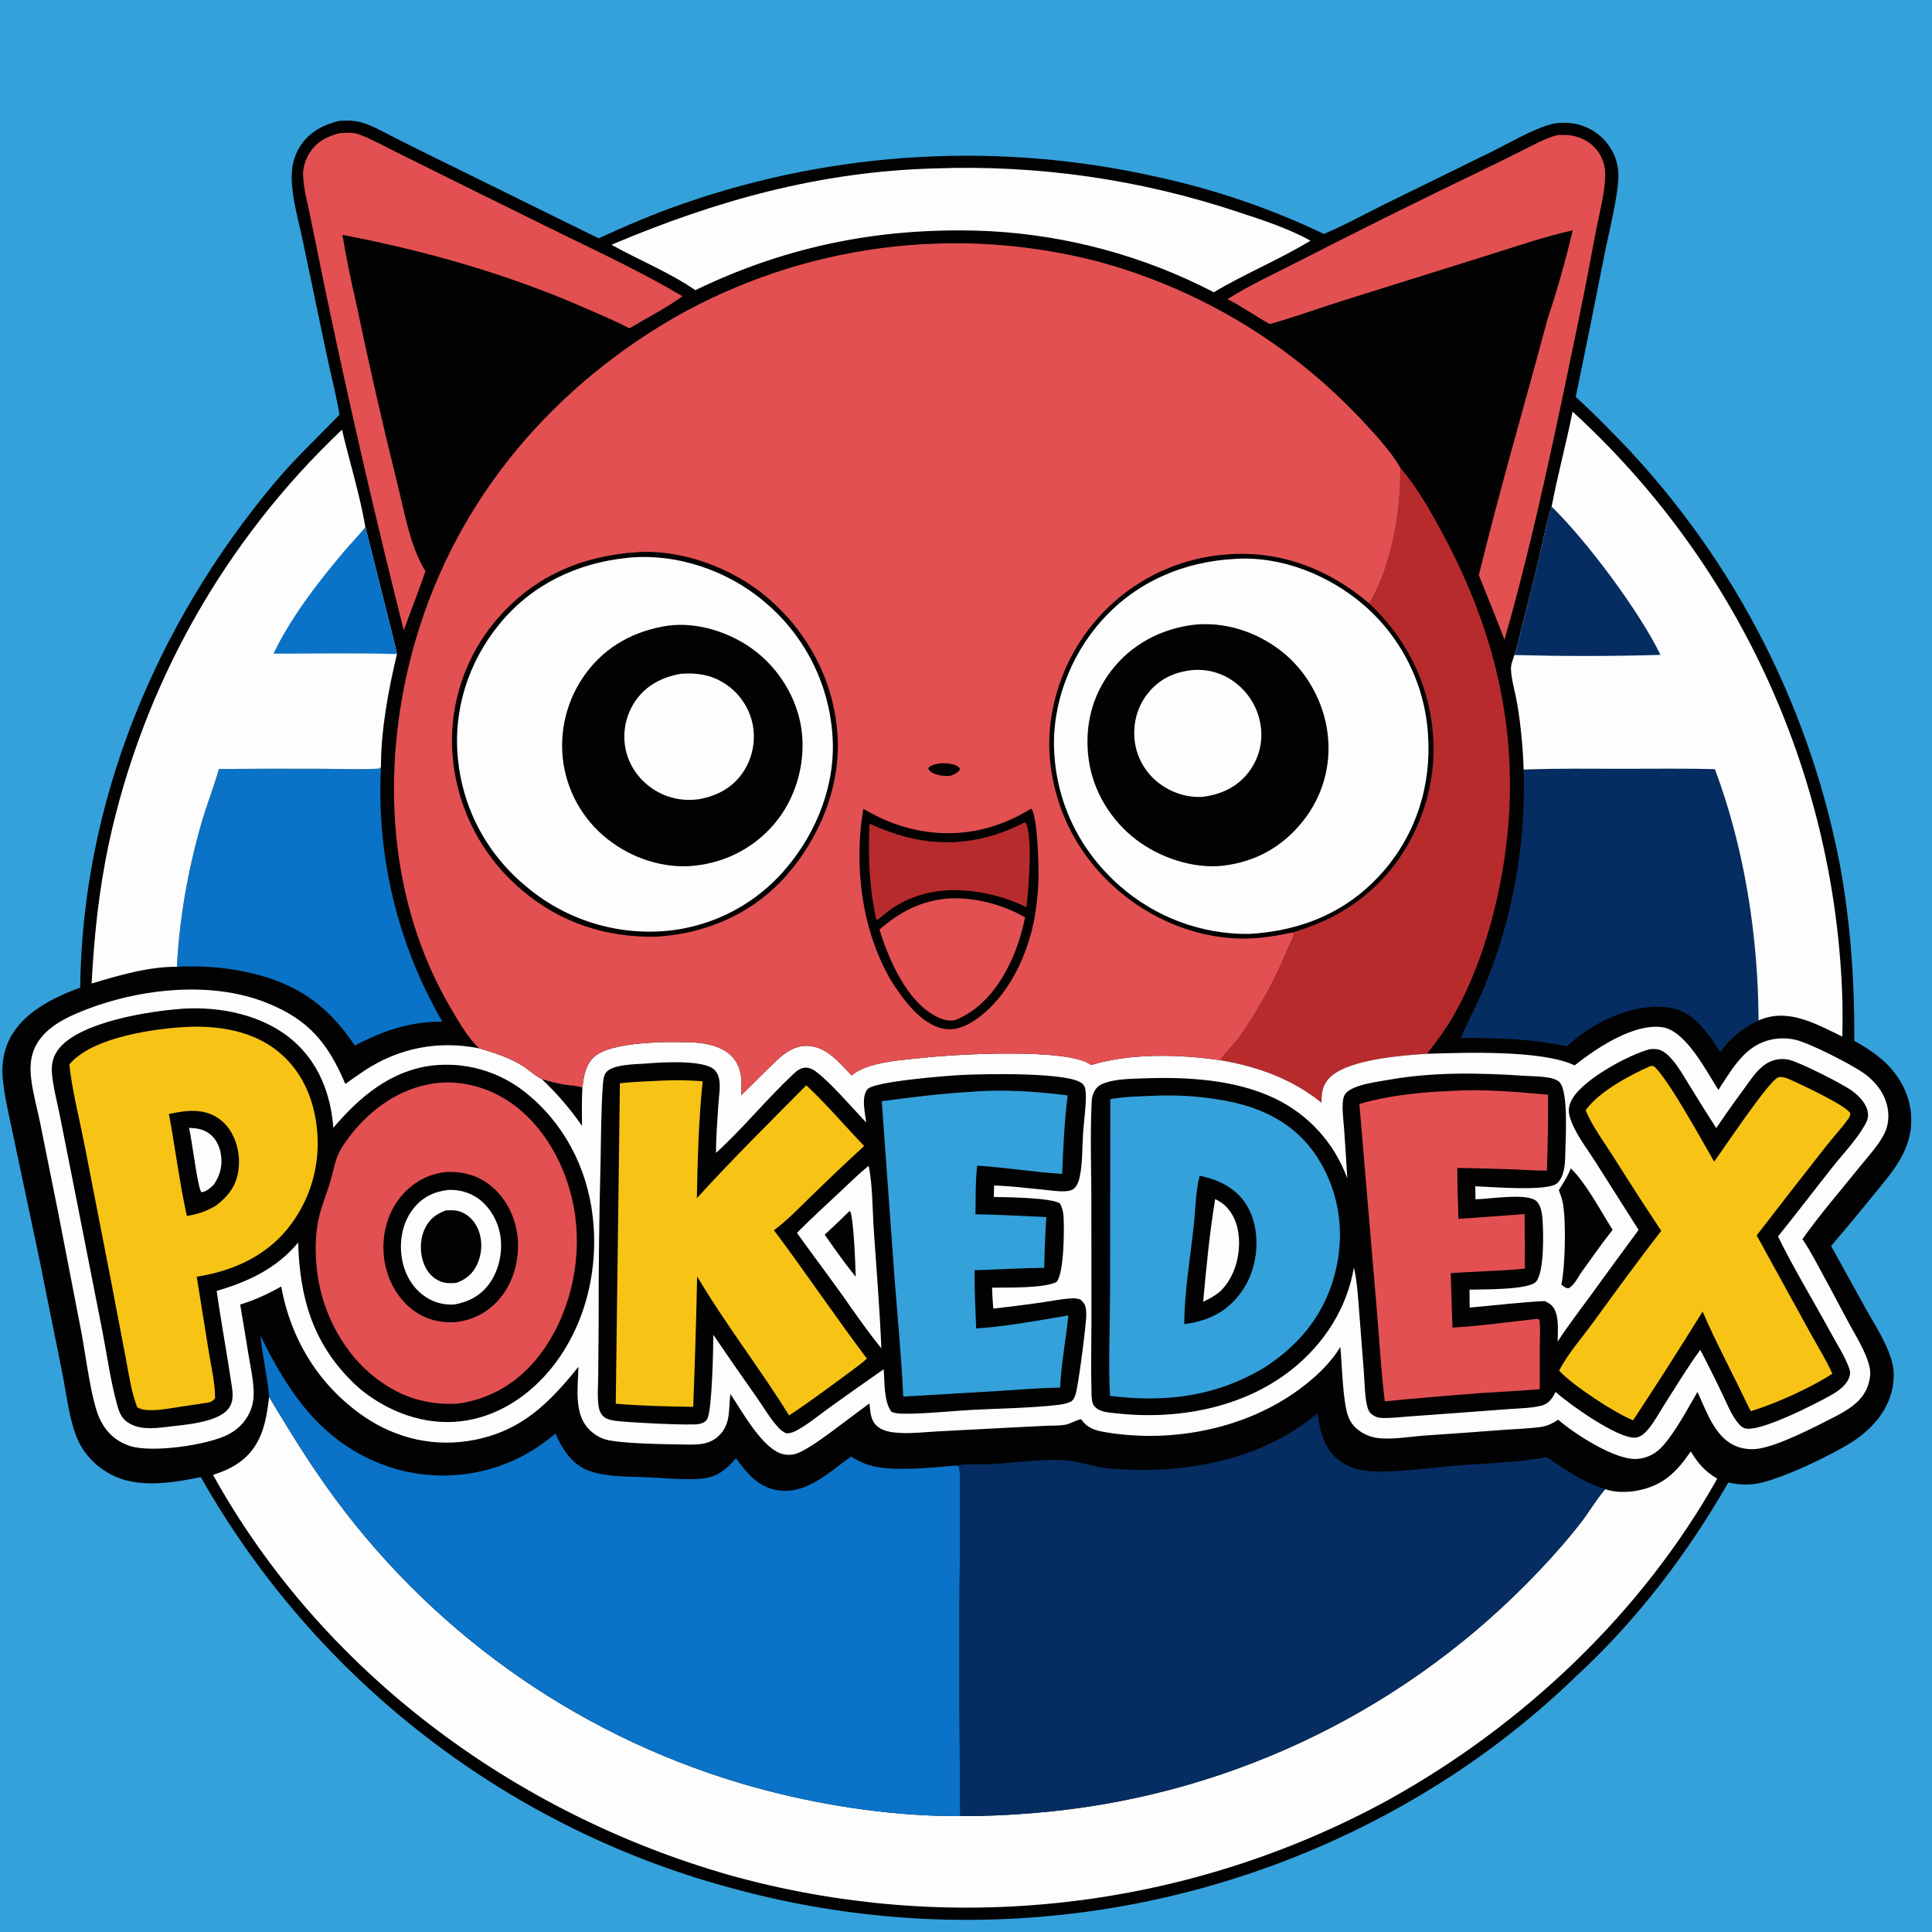 <?xml version="1.0" encoding="utf-8" ?>
<svg xmlns="http://www.w3.org/2000/svg" xmlns:xlink="http://www.w3.org/1999/xlink" width="1024" height="1024">
	<path fill="#34A1DB" d="M0 0L1024 0L1024 1024L0 1024L0 0Z"/>
	<path fill="#020202" d="M179.521 64.122C184.056 63.676 188.596 63.84 192.952 65.302C198.469 67.153 203.762 70.201 208.949 72.831Q219.52 78.225 230.183 83.432L317.281 126.31C332.018 119.585 346.993 113.138 362.319 107.87Q366.088 106.56 369.88 105.316Q373.671 104.072 377.484 102.895Q381.297 101.717 385.129 100.606Q388.962 99.496 392.813 98.452Q396.665 97.408 400.534 96.431Q404.403 95.455 408.288 94.546Q412.174 93.637 416.074 92.797Q419.975 91.956 423.89 91.183Q427.805 90.41 431.732 89.706Q435.66 89.002 439.599 88.366Q443.539 87.731 447.489 87.164Q451.439 86.597 455.398 86.099Q459.357 85.601 463.324 85.173Q467.291 84.744 471.266 84.385Q475.24 84.025 479.22 83.735Q483.199 83.445 487.184 83.225Q491.168 83.004 495.155 82.853Q499.143 82.702 503.132 82.621Q507.122 82.54 511.112 82.528Q515.102 82.516 519.092 82.574Q523.082 82.632 527.071 82.76Q531.059 82.887 535.044 83.084Q539.03 83.281 543.011 83.548Q546.993 83.814 550.969 84.15Q554.945 84.486 558.915 84.892Q562.884 85.297 566.846 85.772Q570.808 86.246 574.762 86.79Q578.715 87.333 582.658 87.946Q586.601 88.558 590.533 89.239Q594.464 89.92 598.384 90.67Q602.303 91.42 606.209 92.238Q610.114 93.056 614.005 93.942Q625.351 96.416 636.536 99.54Q647.72 102.665 658.706 106.428Q669.692 110.192 680.443 114.583Q691.193 118.975 701.673 123.978C712.874 119.316 723.764 113.248 734.65 107.857L790.202 80.626C799.647 75.982 812.199 68.513 822.035 65.882C826.249 64.755 831.252 64.859 835.498 65.763Q836.178 65.908 836.85 66.087Q837.522 66.266 838.185 66.477Q838.847 66.689 839.499 66.933Q840.15 67.177 840.788 67.452Q841.427 67.728 842.051 68.035Q842.675 68.342 843.283 68.679Q843.892 69.016 844.482 69.383Q845.073 69.75 845.645 70.145Q846.217 70.541 846.769 70.964Q847.321 71.387 847.851 71.837Q848.382 72.287 848.889 72.762Q849.397 73.238 849.88 73.738Q850.364 74.238 850.822 74.761Q851.28 75.284 851.712 75.829Q852.144 76.374 852.548 76.94Q852.953 77.506 853.329 78.091Q853.876 78.918 854.36 79.783Q854.844 80.648 855.263 81.546Q855.682 82.445 856.033 83.372Q856.384 84.299 856.666 85.249Q856.948 86.2 857.158 87.168Q857.369 88.137 857.507 89.119Q857.646 90.1 857.711 91.09Q857.777 92.079 857.769 93.07C857.763 103.441 852.844 122.65 850.657 133.651Q843.119 172.054 835.183 210.376Q844.027 218.501 852.427 227.085Q855.366 230.017 858.249 233.004Q861.132 235.99 863.959 239.03Q866.787 242.07 869.557 245.162Q872.327 248.254 875.038 251.397Q877.75 254.54 880.403 257.733Q883.056 260.926 885.648 264.168Q888.241 267.41 890.773 270.7Q893.305 273.99 895.775 277.327Q898.245 280.663 900.652 284.045Q903.06 287.427 905.403 290.853Q907.747 294.28 910.027 297.749Q912.306 301.219 914.521 304.73Q916.735 308.241 918.884 311.793Q921.032 315.345 923.114 318.937Q925.196 322.528 927.211 326.158Q929.225 329.788 931.172 333.454Q933.118 337.121 934.996 340.823Q936.874 344.526 938.682 348.262Q940.49 351.999 942.229 355.769Q943.967 359.538 945.635 363.34Q947.303 367.142 948.899 370.974Q950.496 374.805 952.021 378.667Q953.546 382.528 954.998 386.417Q956.451 390.305 957.83 394.221Q959.21 398.136 960.517 402.076Q961.823 406.017 963.056 409.981Q964.289 413.945 965.447 417.931Q966.606 421.917 967.69 425.924Q968.774 429.932 969.783 433.958Q970.792 437.985 971.726 442.03Q972.66 446.075 973.518 450.137Q974.377 454.198 975.159 458.275C980.888 489.277 982.955 520.222 982.838 551.7C987.736 554.365 992.61 557.498 996.892 561.074C1005.61 568.356 1011.86 578.667 1012.84 590.107C1014.48 609.155 1003.02 621.016 991.896 634.73Q981.372 647.708 970.519 660.412L988.328 692.623C993.447 701.888 1000.37 712.071 1002.94 722.388C1004.02 726.724 1003.89 731.756 1002.96 736.115C1000.38 748.243 991.882 757.674 981.713 764.228C970.637 771.366 943.265 784.441 930.749 786.412C925.672 787.211 921.039 786.832 916.045 785.756C894.33 823.548 868.141 858.07 836.113 887.763Q826.34 897.254 816.008 906.131Q805.675 915.009 794.82 923.24Q783.965 931.471 772.628 939.024Q761.292 946.578 749.516 953.427Q744.501 956.355 739.415 959.159Q734.33 961.962 729.176 964.639Q724.023 967.317 718.805 969.865Q713.587 972.414 708.308 974.834Q703.029 977.253 697.691 979.541Q692.354 981.829 686.961 983.985Q681.569 986.14 676.125 988.162Q670.681 990.184 665.189 992.07Q659.697 993.957 654.159 995.707Q648.622 997.458 643.044 999.071Q637.465 1000.68 631.848 1002.16Q626.231 1003.63 620.58 1004.97Q614.928 1006.3 609.245 1007.5Q603.562 1008.7 597.852 1009.75Q592.141 1010.8 586.406 1011.72Q580.671 1012.63 574.915 1013.4Q569.16 1014.17 563.387 1014.8Q557.614 1015.43 551.827 1015.92Q546.04 1016.4 540.243 1016.75Q534.446 1017.09 528.642 1017.29Q522.838 1017.49 517.031 1017.55Q511.224 1017.6 505.418 1017.52Q499.611 1017.43 493.808 1017.2Q488.006 1016.97 482.211 1016.59Q476.415 1016.22 470.631 1015.7Q464.847 1015.19 459.077 1014.53Q453.308 1013.87 447.556 1013.07Q441.805 1012.26 436.075 1011.32Q430.345 1010.38 424.64 1009.29Q418.935 1008.21 413.258 1006.98Q407.582 1005.76 401.937 1004.39Q396.293 1003.02 390.684 1001.52Q385.116 1000.06 379.587 998.466Q374.057 996.87 368.569 995.136Q363.081 993.402 357.638 991.532Q352.195 989.662 346.8 987.656Q341.405 985.651 336.062 983.511Q330.72 981.371 325.432 979.099Q320.144 976.826 314.915 974.423Q309.685 972.019 304.517 969.485Q299.35 966.952 294.247 964.29Q289.144 961.628 284.109 958.839Q279.074 956.051 274.111 953.138Q269.147 950.224 264.258 947.188Q259.368 944.152 254.556 940.994Q249.744 937.837 245.013 934.56Q240.281 931.283 235.633 927.89Q230.984 924.496 226.422 920.987Q221.86 917.478 217.387 913.856Q212.914 910.235 208.533 906.503Q204.151 902.771 199.865 898.93Q195.578 895.09 191.388 891.143Q187.199 887.197 183.109 883.147Q179.02 879.098 175.033 874.947Q171.045 870.797 167.163 866.548Q163.281 862.299 159.506 857.955Q155.73 853.61 152.065 849.173Q148.4 844.736 144.846 840.208Q141.293 835.681 137.854 831.066Q134.414 826.451 131.091 821.752Q127.768 817.053 124.564 812.272Q121.359 807.491 118.275 802.632Q115.191 797.773 112.229 792.838Q109.267 787.903 106.429 782.896C92.526 785.785 75.317 788.581 61.873 782.929C52.281 778.896 44.334 771.204 40.523 761.468C36.462 751.095 35.141 738.388 32.967 727.472L20.557 665.872L6.984 601.736C4.961 591.754 2.32 581.397 1.43 571.257C0.843 564.567 1.837 557.575 4.712 551.474C11.573 536.912 28.115 528.677 42.497 523.481C43.637 424.97 82.618 331.071 145.437 256.026C156.171 243.203 168.321 231.834 179.915 219.831C178.233 209.37 175.458 198.915 173.241 188.544L160.586 128.103C158.39 117.39 154.765 105.458 154.603 94.549C154.512 88.432 155.661 83.139 158.86 77.889C163.512 70.253 171.1 66.204 179.521 64.122Z"/>
	<path fill="#E35051" d="M180.029 70.567C183.524 70.347 186.98 70.003 190.336 71.255C197.205 73.816 203.69 77.47 210.246 80.725L247.221 99.085L298.265 124.26C318.96 134.304 342.015 145.257 361.736 157.02C353.061 163.3 342.85 168.54 333.622 174.008C326.019 170.064 318.036 166.714 310.189 163.282C268.808 145.182 225.772 132.976 181.477 124.473Q184.482 142.145 188.536 159.607Q198.705 208.313 210.66 256.611C214.388 271.294 217.379 289.946 225.5 302.666C221.987 313.209 217.76 323.636 213.998 334.111Q191.328 244.209 172.368 153.453L164.481 114.884C163.067 107.874 160.919 100.225 160.642 93.08C160.489 89.132 161.765 85.033 163.736 81.637C167.384 75.348 173.199 72.254 180.029 70.567Z"/>
	<path fill="#E35051" d="M825.246 71.611C828.501 71.471 831.495 71.37 834.691 72.188C840.294 73.623 845.14 76.876 848.04 81.955C850.286 85.889 850.986 89.692 850.768 94.168C850.312 103.529 847.707 112.999 845.937 122.191C842.92 137.863 840.058 153.531 836.808 169.158C824.996 225.943 813.338 283.271 797.415 339.075C793.036 327.584 788.383 316.245 783.805 304.836C794.928 259.297 808.167 214.257 820.259 168.965C825.388 153.772 829.893 137.684 833.579 122.073C818.57 125.401 803.706 130.601 789.017 135.144L711.255 159.508C698.496 163.549 685.92 168.128 673.035 171.761C665.428 167.577 658.365 162.464 650.603 158.556C662.415 151.007 675.798 144.991 688.247 138.539Q734.22 115.011 780.739 92.583Q793.171 86.594 805.516 80.426C811.85 77.285 818.424 73.514 825.246 71.611Z"/>
	<path fill="#FDFDFD" d="M495.193 89.277Q505.445 88.894 515.703 88.974Q525.962 89.054 536.206 89.596Q546.45 90.138 556.66 91.141Q566.87 92.144 577.024 93.606Q587.178 95.069 597.255 96.987Q607.333 98.905 617.314 101.276Q627.296 103.646 637.16 106.464Q647.024 109.282 656.751 112.542C669.306 116.646 683.046 121.141 694.592 127.572C678.107 137.597 659.936 144.98 643.346 154.902Q639.907 153.116 636.422 151.423Q632.936 149.729 629.407 148.129Q625.878 146.529 622.308 145.023Q618.738 143.517 615.129 142.106Q611.519 140.696 607.874 139.382Q604.229 138.068 600.55 136.851Q596.871 135.634 593.161 134.515Q589.451 133.397 585.713 132.377Q581.974 131.357 578.21 130.438Q574.446 129.518 570.659 128.698Q566.871 127.878 563.064 127.16Q559.256 126.441 555.431 125.824Q551.605 125.207 547.764 124.691Q543.924 124.176 540.071 123.763Q536.218 123.35 532.356 123.039Q528.493 122.729 524.624 122.521C469.543 119.955 418.269 129.698 368.546 153.804C355.255 144.57 338.377 137.727 324.088 129.724C379.725 106.204 434.466 90.945 495.193 89.277Z"/>
	<path fill="#0A73C7" d="M201.922 406.632Q201.694 411.023 201.624 415.419Q201.554 419.815 201.643 424.21Q201.731 428.606 201.978 432.996Q202.225 437.385 202.631 441.763Q203.036 446.141 203.599 450.501Q204.162 454.862 204.881 459.199Q205.601 463.536 206.477 467.845Q207.352 472.153 208.383 476.428Q209.413 480.702 210.597 484.936Q211.781 489.17 213.116 493.359Q214.452 497.547 215.938 501.685Q217.424 505.823 219.058 509.905Q220.692 513.986 222.472 518.007Q224.252 522.026 226.176 525.98Q228.1 529.933 230.166 533.814Q232.231 537.696 234.435 541.5C217.293 541.451 203.109 546.232 188.095 554.165C172.778 531.367 155.182 519.94 127.997 514.667C116.957 512.525 105.029 511.758 93.77 512.426C95.011 487.124 99.693 460.778 106.707 436.445C109.51 426.723 113.252 417.304 116.041 407.583Q143.557 407.362 171.074 407.483C181.065 407.507 191.267 407.956 201.234 407.363L201.175 406.856L201.839 406.971L201.461 407.051L201.922 406.632Z"/>
	<path fill="#052D61" d="M807.559 407.901C825.22 407.206 842.951 407.463 860.624 407.481C876.704 407.497 892.858 407.226 908.93 407.695C924.614 449.471 931.862 496.276 932.057 540.836C923.288 545.271 917.621 549.709 911.724 557.623C908.724 552.803 905.458 547.997 901.623 543.798C895.815 537.44 889.265 533.951 880.522 533.627C862.542 532.961 843.321 542.579 830.474 554.596C812.337 550.637 792.778 550.018 774.268 550.177C778.139 540.757 783.227 531.83 787.054 522.334Q788.438 518.946 789.733 515.522Q791.027 512.099 792.232 508.642Q793.436 505.186 794.548 501.699Q795.661 498.212 796.682 494.697Q797.702 491.182 798.63 487.641Q799.558 484.1 800.392 480.537Q801.226 476.973 801.966 473.388Q802.707 469.804 803.352 466.201Q803.998 462.598 804.548 458.979Q805.099 455.361 805.554 451.729Q806.009 448.097 806.368 444.455Q806.728 440.812 806.991 437.162Q807.255 433.511 807.422 429.855Q807.589 426.198 807.66 422.539Q807.731 418.879 807.706 415.219Q807.681 411.559 807.559 407.901Z"/>
	<path fill="#B82B2D" d="M742.239 247.953C751.486 258.753 758.854 271.934 765.503 284.441C790.923 332.256 803.767 382.073 799.508 436.464C796.91 469.625 787.399 508.033 771.065 537.155C766.811 544.739 761.727 551.674 756.396 558.52C743.307 559.387 713.377 561.492 704.259 571.718C700.788 575.611 700.431 579.5 700.451 584.467C684.389 571.665 666.845 565.404 646.759 561.916C649.34 557.786 653.594 554.299 656.492 550.235C667.211 535.206 676.342 518.186 683.305 501.106C684.158 499.014 685.556 497.086 685.807 494.821L685.129 494.186C703.716 488.767 719.57 479.951 732.912 465.726C750.625 446.842 760.614 419.981 759.766 394.118C758.819 365.226 746.679 339.582 725.749 319.845C737.589 300.154 742.562 270.583 742.239 247.953Z"/>
	<path fill="#FDFDFD" d="M48.562 521.292C49.839 496.436 52.415 472.097 57.539 447.713Q58.38 443.799 59.294 439.901Q60.208 436.003 61.195 432.123Q62.182 428.243 63.241 424.383Q64.301 420.522 65.433 416.682Q66.566 412.842 67.77 409.024Q68.974 405.206 70.249 401.411Q71.525 397.616 72.872 393.846Q74.219 390.076 75.636 386.332Q77.054 382.588 78.541 378.871Q80.029 375.154 81.586 371.466Q83.144 367.778 84.77 364.12Q86.396 360.461 88.091 356.834Q89.785 353.207 91.548 349.613Q93.311 346.018 95.141 342.457Q96.971 338.896 98.867 335.371Q100.764 331.845 102.726 328.355Q104.689 324.866 106.716 321.414Q108.744 317.962 110.836 314.549Q112.929 311.136 115.085 307.762Q117.241 304.389 119.46 301.057Q121.679 297.725 123.96 294.435Q126.242 291.145 128.585 287.899Q130.927 284.652 133.331 281.45Q135.734 278.249 138.197 275.093Q140.661 271.937 143.183 268.827Q145.705 265.718 148.285 262.657Q150.865 259.596 153.502 256.584Q156.139 253.572 158.833 250.61Q161.526 247.647 164.275 244.737Q167.023 241.826 169.826 238.967Q172.629 236.108 175.485 233.303Q178.341 230.497 181.249 227.746C185.301 244.87 190.709 262.094 193.672 279.423C195.225 285.882 210.527 345.952 210.392 346.668C205.83 365.792 201.868 386.889 201.922 406.632L201.461 407.051L201.839 406.971L201.175 406.856L201.234 407.363C191.267 407.956 181.065 407.507 171.074 407.483Q143.557 407.362 116.041 407.583C113.252 417.304 109.51 426.723 106.707 436.445C99.693 460.778 95.011 487.124 93.77 512.426C78.898 512.257 62.7 517.039 48.562 521.292Z"/>
	<path fill="#0A73C7" d="M144.953 346.455C154.057 327.367 168.183 309.088 181.741 292.97C185.617 288.363 189.815 284.048 193.672 279.423C195.225 285.882 210.527 345.952 210.392 346.668C188.623 346.008 166.734 346.459 144.953 346.455Z"/>
	<path fill="#FDFDFD" d="M833.497 218.18Q837.497 221.837 841.407 225.592Q845.316 229.347 849.131 233.197Q852.947 237.047 856.666 240.99Q860.386 244.933 864.008 248.966Q867.629 252.999 871.15 257.12Q874.671 261.241 878.089 265.447Q881.508 269.654 884.822 273.943Q888.136 278.233 891.343 282.602Q894.55 286.972 897.649 291.419Q900.748 295.866 903.736 300.389Q906.725 304.911 909.601 309.505Q912.477 314.1 915.239 318.764Q918.001 323.427 920.648 328.158Q923.294 332.888 925.823 337.682Q928.352 342.476 930.763 347.331Q933.173 352.186 935.464 357.099Q937.754 362.012 939.922 366.98Q942.091 371.947 944.137 376.967Q946.182 381.987 948.103 387.055Q950.025 392.123 951.821 397.238Q953.617 402.352 955.286 407.509Q956.956 412.665 958.498 417.862Q960.04 423.058 961.454 428.291Q962.868 433.524 964.152 438.79Q965.437 444.056 966.591 449.352Q967.746 454.648 968.77 459.971Q969.793 465.293 970.686 470.64Q971.578 475.986 972.339 481.353Q973.099 486.72 973.727 492.104Q974.355 497.488 974.851 502.885Q975.346 508.283 975.708 513.691Q976.071 519.099 976.3 524.515C976.684 532.795 976.642 541.132 976.472 549.418C963.457 543.224 949.165 534.723 934.349 539.983Q933.197 540.394 932.057 540.836C931.862 496.276 924.614 449.471 908.93 407.695C892.858 407.226 876.704 407.497 860.624 407.481C842.951 407.463 825.22 407.206 807.559 407.901C807.199 396.317 806.073 384.453 804.149 373.02C803.13 366.96 801.106 360.739 800.829 354.601C800.724 352.29 801.965 349.393 802.646 347.185C804.47 342.205 805.492 336.544 806.826 331.387Q811.89 312.114 816.411 292.706C818.297 284.71 819.786 276.318 822.4 268.533C825.598 251.626 830.138 235.052 833.497 218.18Z"/>
	<path fill="#052D61" d="M822.4 268.533C840.59 286.107 868.908 323.975 880.086 347.097C854.389 347.865 828.339 347.834 802.646 347.185C804.47 342.205 805.492 336.544 806.826 331.387Q811.89 312.114 816.411 292.706C818.297 284.71 819.786 276.318 822.4 268.533Z"/>
	<path fill="#FDFDFD" d="M142.644 740.377C155.293 761.607 168.149 782.351 183.359 801.88Q185.977 805.26 188.663 808.585Q191.35 811.911 194.105 815.18Q196.86 818.449 199.682 821.66Q202.504 824.872 205.392 828.024Q208.279 831.177 211.231 834.269Q214.184 837.361 217.199 840.392Q220.214 843.423 223.292 846.39Q226.369 849.358 229.507 852.261Q232.645 855.165 235.842 858.003Q239.039 860.841 242.295 863.612Q245.55 866.384 248.862 869.087Q252.173 871.791 255.54 874.425Q258.907 877.06 262.328 879.624Q265.749 882.188 269.221 884.682Q272.694 887.175 276.218 889.596Q279.741 892.017 283.314 894.365Q286.887 896.712 290.508 898.985Q294.128 901.259 297.795 903.457Q301.462 905.655 305.173 907.777Q308.885 909.899 312.639 911.943Q316.394 913.988 320.19 915.955Q323.985 917.922 327.821 919.81Q331.657 921.698 335.531 923.506Q339.405 925.314 343.315 927.042Q347.225 928.77 351.171 930.417Q355.116 932.064 359.094 933.629Q363.073 935.193 367.083 936.676Q371.093 938.158 375.132 939.557Q379.172 940.957 383.24 942.272Q387.307 943.588 391.401 944.819Q395.495 946.05 399.614 947.197Q403.733 948.343 407.874 949.404C440.556 957.706 475.234 962.729 509.003 962.566Q528.694 962.619 548.311 960.904Q552.874 960.532 557.427 960.059Q561.981 959.586 566.522 959.012Q571.064 958.438 575.592 957.765Q580.12 957.091 584.633 956.318Q589.145 955.544 593.638 954.671Q598.132 953.797 602.606 952.825Q607.079 951.853 611.53 950.782Q615.981 949.711 620.407 948.542Q624.833 947.373 629.233 946.107Q633.632 944.84 638.002 943.477Q642.372 942.113 646.711 940.654Q651.05 939.194 655.356 937.639Q659.662 936.084 663.932 934.434Q668.202 932.784 672.435 931.04Q676.668 929.296 680.861 927.459Q685.054 925.622 689.206 923.693Q693.357 921.764 697.465 919.743Q701.573 917.723 705.635 915.612Q709.698 913.501 713.712 911.301Q717.727 909.101 721.692 906.813Q725.657 904.525 729.571 902.15Q733.484 899.775 737.344 897.314Q741.204 894.852 745.009 892.307Q748.814 889.761 752.561 887.131Q756.309 884.502 759.997 881.791Q763.686 879.079 767.314 876.287Q770.941 873.495 774.507 870.623Q778.072 867.751 781.573 864.801Q785.073 861.851 788.508 858.825Q791.943 855.798 795.31 852.697Q798.677 849.595 801.975 846.42Q805.272 843.244 808.499 839.997C818.88 829.499 829.113 818.369 838.135 806.669C842.383 801.159 845.9 794.992 850.426 789.721C850.547 789.58 850.67 789.441 850.793 789.301C855.944 791.104 862.45 791.064 867.778 790.054C881.424 787.469 888.584 780.294 896.142 769.29C900.077 775.739 903.595 779.843 910.173 783.724C870.064 855.145 807.253 914.406 735.861 953.994Q730.909 956.7 725.893 959.285Q720.876 961.87 715.799 964.333Q710.722 966.796 705.586 969.135Q700.451 971.474 695.26 973.689Q690.069 975.903 684.827 977.991Q679.584 980.079 674.292 982.04Q669.001 984 663.663 985.832Q658.326 987.664 652.945 989.366Q647.565 991.069 642.145 992.64Q636.725 994.212 631.269 995.652Q625.812 997.091 620.323 998.399Q614.833 999.706 609.313 1000.88Q603.794 1002.05 598.247 1003.09Q592.701 1004.14 587.131 1005.04Q581.561 1005.95 575.97 1006.72Q570.38 1007.49 564.773 1008.12Q559.165 1008.76 553.544 1009.26Q547.923 1009.76 542.292 1010.12Q536.66 1010.48 531.022 1010.71Q525.383 1010.94 519.741 1011.03Q514.098 1011.12 508.455 1011.07Q502.812 1011.02 497.172 1010.84Q491.532 1010.66 485.898 1010.34Q480.263 1010.02 474.639 1009.56Q469.014 1009.11 463.402 1008.52Q457.79 1007.92 452.194 1007.2Q446.598 1006.47 441.021 1005.61Q435.444 1004.74 429.89 1003.75Q424.335 1002.75 418.807 1001.62Q413.278 1000.49 407.778 999.222Q402.279 997.958 396.811 996.56Q391.344 995.162 385.912 993.633C272.186 960.973 170.718 885.974 112.918 781.743C118.505 779.87 123.58 777.767 128.234 774.063C138.892 765.58 141.145 753.211 142.644 740.377Z"/>
	<path fill="#0A73C7" d="M138.084 708.008C153.36 739.222 171.407 765.583 206.026 777.427Q207.091 777.78 208.165 778.107Q209.239 778.435 210.32 778.735Q211.402 779.036 212.49 779.309Q213.579 779.583 214.673 779.83Q215.768 780.077 216.869 780.297Q217.97 780.517 219.075 780.71Q220.181 780.903 221.291 781.068Q222.401 781.234 223.515 781.372Q224.629 781.51 225.746 781.621Q226.863 781.731 227.982 781.814Q229.102 781.897 230.223 781.953Q231.344 782.009 232.466 782.036Q233.588 782.064 234.71 782.065Q235.833 782.065 236.955 782.038Q238.077 782.01 239.198 781.956Q240.319 781.901 241.438 781.818Q242.558 781.736 243.675 781.626Q244.792 781.516 245.905 781.378Q247.019 781.241 248.13 781.076Q249.24 780.911 250.346 780.719Q251.452 780.527 252.552 780.307Q253.653 780.088 254.748 779.842Q255.843 779.595 256.932 779.322Q258.02 779.049 259.102 778.749Q260.184 778.449 261.258 778.123Q262.331 777.796 263.397 777.443Q264.462 777.091 265.519 776.712Q266.576 776.333 267.622 775.928Q268.669 775.523 269.706 775.093Q270.742 774.662 271.768 774.207Q272.794 773.751 273.808 773.27Q274.822 772.789 275.824 772.283C282.585 768.893 288.575 764.625 294.434 759.873C297.838 767.748 302.875 775.823 311.212 779.175C314.349 780.437 317.641 781.215 320.984 781.685C328.782 782.782 336.99 782.712 344.858 783.078C353.539 783.483 362.749 784.484 371.411 783.758C374.118 783.531 376.674 783.021 379.165 781.9C383.695 779.862 386.838 776.581 390.083 772.962C396.031 780.881 401.744 788.243 412.274 789.885C427.5 792.261 439.553 780.15 451.042 772.02C454.722 774.238 458.21 775.994 462.402 777.03C474.273 779.962 494.018 777.868 506.596 776.756L508.09 777.199C508.752 778.783 508.682 780.354 508.715 782.039C509.175 805.972 508.573 830.055 508.536 854.007Q508.355 908.289 509.003 962.566C475.234 962.729 440.556 957.706 407.874 949.404Q403.733 948.343 399.614 947.197Q395.495 946.05 391.401 944.819Q387.307 943.588 383.24 942.272Q379.172 940.957 375.132 939.557Q371.093 938.158 367.083 936.676Q363.073 935.193 359.094 933.629Q355.116 932.064 351.171 930.417Q347.225 928.77 343.315 927.042Q339.405 925.314 335.531 923.506Q331.657 921.698 327.821 919.81Q323.985 917.922 320.19 915.955Q316.394 913.988 312.639 911.943Q308.885 909.899 305.173 907.777Q301.462 905.655 297.795 903.457Q294.128 901.259 290.508 898.985Q286.887 896.712 283.314 894.364Q279.741 892.017 276.218 889.596Q272.694 887.175 269.221 884.682Q265.749 882.188 262.328 879.624Q258.907 877.06 255.54 874.425Q252.173 871.791 248.862 869.087Q245.55 866.384 242.295 863.612Q239.039 860.841 235.842 858.003Q232.645 855.165 229.507 852.261Q226.369 849.358 223.292 846.39Q220.214 843.423 217.199 840.392Q214.184 837.361 211.231 834.269Q208.279 831.177 205.392 828.024Q202.504 824.872 199.682 821.66Q196.86 818.449 194.105 815.18Q191.35 811.911 188.663 808.585Q185.977 805.26 183.359 801.88C168.149 782.351 155.293 761.607 142.644 740.377C141.78 729.479 139.033 718.836 138.084 708.008Z"/>
	<path fill="#052D61" d="M506.596 776.756C513.001 775.519 520.425 776.336 527.018 775.92C539.022 775.163 551.691 773.298 563.72 773.932C571.67 774.351 579.317 777.496 587.332 778.244C625.727 781.823 668.077 774.678 698.27 749.058C699.858 759.046 701.613 768.169 710.402 774.48C714.903 777.711 720.469 779.272 725.944 779.74C738.158 780.785 759.767 777.799 772.583 776.74C787.093 775.542 802.843 775.256 817.117 772.803C817.996 772.652 818.866 772.481 819.729 772.255C829.797 779.127 839.075 785.549 850.793 789.301C850.67 789.441 850.547 789.58 850.426 789.721C845.9 794.992 842.383 801.159 838.135 806.669C829.113 818.369 818.88 829.499 808.499 839.997Q805.272 843.244 801.975 846.42Q798.677 849.595 795.31 852.697Q791.943 855.798 788.508 858.825Q785.073 861.851 781.573 864.801Q778.072 867.751 774.506 870.623Q770.941 873.495 767.314 876.287Q763.686 879.079 759.997 881.791Q756.309 884.502 752.561 887.131Q748.814 889.761 745.009 892.307Q741.204 894.852 737.344 897.314Q733.484 899.775 729.57 902.15Q725.657 904.525 721.692 906.813Q717.727 909.102 713.712 911.302Q709.698 913.501 705.635 915.612Q701.573 917.723 697.465 919.743Q693.357 921.764 689.206 923.693Q685.054 925.622 680.861 927.459Q676.668 929.296 672.435 931.04Q668.202 932.784 663.932 934.434Q659.662 936.084 655.356 937.639Q651.05 939.194 646.711 940.654Q642.372 942.114 638.002 943.477Q633.632 944.84 629.233 946.107Q624.833 947.373 620.407 948.542Q615.981 949.711 611.53 950.782Q607.079 951.853 602.606 952.825Q598.132 953.797 593.638 954.671Q589.145 955.544 584.633 956.318Q580.12 957.091 575.592 957.765Q571.064 958.439 566.522 959.012Q561.981 959.586 557.427 960.059Q552.874 960.532 548.311 960.904Q528.694 962.619 509.003 962.566Q508.355 908.287 508.536 854.007C508.573 830.055 509.175 805.972 508.715 782.039C508.682 780.354 508.752 778.783 508.09 777.199L506.596 776.756Z"/>
	<path fill="#FDFDFD" d="M127.298 691.439C128.852 700.18 130.195 708.976 131.661 717.734C132.751 724.251 134.264 731.003 134.451 737.614C134.53 740.396 134.238 743.129 133.405 745.793C131.399 752.204 127.078 757.106 121.177 760.216C110.411 765.889 80.443 770.249 68.759 766.367C61.349 763.905 56.183 759.023 52.886 752.051C48.392 742.547 45.465 718.603 43.303 706.993L30.722 642.104L21.356 595.54C19.756 587.702 17.491 579.736 16.527 571.806C15.905 566.685 16.018 561.451 17.914 556.582C21.748 546.735 31.525 541.004 40.761 537.06C70.761 524.246 110.816 519.233 141.386 531.537C163.765 540.545 173.793 552.826 183.042 574.524Q188.024 570.912 193.136 567.486C211.405 555.365 232.508 551.346 254 555.652C261.687 557.876 270.407 560.664 277.171 565.032C280.306 567.056 283.7 570.339 287.039 571.798C291.159 573.121 295.15 574.114 299.413 574.852C302.237 575.34 306.125 575.33 308.692 576.366C309.449 570.362 310.194 564.567 314.894 560.214C323.946 551.831 355.497 551.932 367.763 552.539C374.934 552.894 383.725 554.9 388.567 560.62C393.505 566.454 393.185 573.435 392.814 580.571C398.962 574.624 404.933 568.493 411.086 562.558C415.841 557.972 421.322 554.07 428.251 554.326C438.076 554.69 445.138 563.448 451.383 570.058C459.774 562.591 479.58 561.734 490.569 560.532C506.846 558.75 566.93 555.345 578.305 564.482C599.435 558.099 625.064 558.799 646.759 561.916C666.845 565.404 684.389 571.665 700.451 584.467C700.431 579.5 700.788 575.611 704.259 571.718C713.377 561.492 743.307 559.387 756.396 558.52C776.351 557.896 817.483 556.434 834.602 564.681Q839.807 560.55 845.328 556.85C854.644 550.626 870.511 542.058 882.168 544.673C893.941 547.315 904.518 567.84 910.803 577.727C911.485 576.5 912.276 575.335 913.043 574.161C919.819 563.789 926.409 553.357 939.5 550.866Q941.013 550.584 942.547 550.46Q944.082 550.335 945.62 550.368Q947.159 550.401 948.687 550.592Q950.214 550.783 951.714 551.129C959.418 552.988 980.354 563.696 987.348 568.467C993.961 572.977 999.249 579.682 1000.57 587.742C1001.26 591.957 1000.78 596.63 998.92 600.503C995.833 606.936 990.264 612.721 985.815 618.278C975.654 630.967 964.71 643.486 955.327 656.759C957.667 660.179 959.741 663.79 961.746 667.415Q970.563 683.544 979.142 699.802C983.182 707.454 989.233 716.525 990.995 725.027C991.584 727.87 991.122 731.037 990.265 733.783C987.428 742.873 979.278 747.437 971.342 751.504C961.38 756.608 942.794 766.181 932.103 767.813Q930.728 768.036 929.336 768.088Q927.944 768.14 926.556 768.022Q925.167 767.903 923.804 767.615Q922.441 767.327 921.124 766.874C909.146 762.724 904.647 748.29 899.679 737.749C894.247 747.047 888.686 757.817 881.679 765.984C877.972 770.304 873.204 772.939 867.474 773.276C856.061 773.947 834.528 760.016 825.868 752.473C822.865 754.371 820.34 755.782 816.741 756.295C810.092 757.241 803.122 757.389 796.411 757.894Q776.286 759.464 756.144 760.794C747.99 761.32 738.397 763.133 730.376 762.212Q728.924 762.035 727.51 761.661Q726.095 761.289 724.745 760.727Q723.394 760.166 722.132 759.426Q720.87 758.686 719.72 757.782C717.323 755.866 715.668 753.589 714.582 750.721C711.675 743.049 711.289 723.048 710.412 713.876C705.102 722.779 696.787 730.388 688.495 736.478C660.301 757.185 622.179 764.715 587.836 759.406C582.174 758.53 577.037 757.705 573.489 752.818L573.036 752.188C570.045 752.748 567.329 754.698 564.315 755.211C561.412 755.705 558.228 755.523 555.278 755.658L535.132 756.659L496.905 758.678C490.37 759.013 483.543 759.856 477.014 759.483C473.025 759.256 468.46 758.765 465.251 756.197C461.355 753.08 461.273 748.372 460.846 743.807Q456.325 747.248 451.734 750.596C444.812 755.639 429.504 767.958 422.013 770.492C419.953 771.189 417.649 771.249 415.52 770.854C404.555 768.819 393.17 747.773 387.145 738.857C386.065 746.674 387.485 754.458 381.34 760.65C376.174 765.857 369.978 765.742 363.18 765.631C353.832 765.478 328.318 765.258 320.597 762.852C317.255 761.811 314.137 759.691 311.766 757.136C304.101 748.876 306.362 734.847 306.576 724.459C291.093 743.704 276.564 758.299 251.242 763.224C230.696 767.221 210.09 762.594 192.915 750.786C169.143 734.442 154.163 710.071 149.039 681.872C142.099 685.79 134.931 689.112 127.298 691.439Z"/>
	<path fill="#020202" d="M287.039 571.798C291.159 573.121 295.15 574.114 299.413 574.852C302.237 575.34 306.125 575.33 308.692 576.366C308.267 583.099 308.472 589.952 308.45 596.702C302.007 587.426 295.199 579.586 287.039 571.798Z"/>
	<path fill="#020202" d="M832.527 619.287C840.192 626.35 848.791 642.458 854.731 651.85C849.041 658.953 843.843 666.524 838.492 673.887C836.325 676.857 834.716 680.86 831.503 682.753C829.643 682.844 829.008 681.946 827.531 680.872C829.64 670.961 830.143 647.346 828.318 637.56C827.882 635.22 827.055 633.022 826.223 630.8C828.569 627.001 830.946 623.492 832.527 619.287Z"/>
	<path fill="#020202" d="M342.339 563.713C342.572 563.688 342.806 563.655 343.04 563.637C350.519 563.04 373.033 561.591 378.588 566.967C380.224 568.55 381.011 570.649 381.308 572.874C381.818 576.704 381.045 581 380.795 584.864C380.234 593.569 379.486 602.329 379.519 611.054C393.818 598.003 406.097 582.817 420.173 569.569C422.213 567.649 424.489 565.667 427.48 565.882C429.205 566.006 430.817 566.756 432.202 567.757C439.743 573.205 452.079 587.564 459.097 594.955C458.589 590.087 456.303 581.342 459.825 577.278C463.384 573.171 501.816 570.157 509.882 569.75C520.205 569.228 567.684 568.014 573.891 574.55C575.383 576.121 575.466 578.374 575.505 580.434C575.625 586.882 574.53 593.648 574.089 600.102C573.569 607.713 573.834 616.043 572.342 623.495C571.894 625.73 571.086 628.215 569.378 629.82C568.197 630.929 566.715 631.207 565.162 631.337C561.111 631.676 556.778 630.92 552.733 630.525C544.15 629.688 535.521 628.611 526.899 628.337L526.73 634.436C533.011 634.495 557.796 634.813 561.809 637.885C563.056 640.1 563.542 642.314 563.702 644.848C564.102 651.226 564.056 674.977 559.925 679.548C552.884 682.882 534.228 682.347 525.812 682.497C525.901 686.221 526.127 689.882 526.495 693.589Q539.104 692.174 551.668 690.404C557.167 689.605 562.914 688.396 568.456 688.133C569.948 688.063 571.246 688.327 572.659 688.778C573.435 689.564 574.373 690.428 574.875 691.421C575.801 693.254 575.776 696.181 575.695 698.182C575.482 703.446 571.553 734.698 570.025 739.187C569.463 740.839 568.834 742.368 567.178 743.093C565.139 743.984 562.501 744.432 560.298 744.685C546.414 746.284 529.428 746.507 515.235 747.267C503.745 747.882 490.537 749.372 479.237 749.291C476.999 749.275 474.788 749.128 472.651 748.429C468.385 743.385 468.896 732.094 468.383 725.72Q453.812 735.867 439.397 746.233C433.941 750.156 428.338 754.858 422.446 758.061C420.596 759.066 418.973 759.716 416.861 759.735C414.894 758.949 413.564 757.732 412.148 756.168C407.997 751.585 404.652 745.757 401.1 740.682Q389.444 724.17 378.067 707.466C378.086 714.842 377.387 747.386 374.892 752.039C374.023 753.658 372.292 754.364 370.581 754.747C366.372 755.688 331.766 753.892 326.125 753.062C324.258 752.788 321.903 752.332 320.346 751.181C318.551 749.855 317.59 747.538 317.269 745.378C316.521 740.342 317.014 734.733 317.066 729.649L317.302 700.739Q317.217 658.239 318.31 615.753C318.625 602.33 318.528 588.655 319.531 575.276C319.7 573.03 319.825 570.084 321.314 568.314C324.924 564.024 337.01 564.116 342.339 563.713Z"/>
	<path fill="#FDFDFD" d="M460.385 617.906C462.489 627.43 462.445 641.681 463.119 651.751C464.523 672.724 466.301 693.686 467.134 714.69C461.445 707.609 456.165 700.266 450.925 692.851C441.724 679.547 431.804 666.619 422.384 653.453C429.712 646.095 437.398 639.003 444.996 631.921C450.044 627.215 455.029 622.253 460.385 617.906Z"/>
	<path fill="#020202" d="M450.301 641.854L450.7 642.217C452.512 646.811 453.404 670.433 453.535 676.693C451.428 674.147 449.449 671.479 447.429 668.863Q442.164 661.713 437.104 654.416Q443.797 648.235 450.301 641.854Z"/>
	<path fill="#34A1DB" d="M514.593 578.716C531.134 577.224 549.441 578.497 565.884 580.571C564.165 594.303 563.505 608.367 562.971 622.187C547.947 621.297 532.99 618.752 517.947 617.808C516.911 626.207 517.186 635.105 517.018 643.573C529.536 643.835 542.079 644.467 554.585 645.068Q553.72 658.509 553.447 671.976C541.159 672.126 528.835 672.865 516.547 673.257C516.466 683.517 516.975 693.851 517.387 704.104C531.227 703.197 545.231 700.788 558.885 698.459C561.342 698.089 563.789 697.609 566.236 697.172C565.011 709.958 562.465 722.596 561.886 735.46C551.09 735.601 540.252 736.569 529.476 737.234L478.726 740.217C477.843 719.784 475.816 699.246 474.223 678.851L467.355 583.646C483.002 581.605 498.833 579.539 514.593 578.716Z"/>
	<path fill="#F7C416" d="M351.55 572.723Q362.001 572.255 372.429 573.086C370.307 593.517 369.737 614.508 369.361 635.041C388.008 614.571 407.852 594.908 427.353 575.245C438.116 585.255 447.813 596.796 458.036 607.388Q443.627 620.622 429.646 634.308C423.43 640.305 417.159 646.947 410.204 652.049C427.011 674.412 442.6 697.738 459.476 720.063C456.968 722.456 454.092 724.469 451.326 726.553C440.42 734.564 429.542 742.758 418.237 750.197C402.703 725.171 384.534 701.93 369.506 676.555Q368.766 711.109 367.409 745.644C353.781 745.448 339.943 745.178 326.365 743.99L328.566 574.129C336.196 573.33 343.889 573.086 351.55 572.723Z"/>
	<path fill="#020202" d="M95.966 534.709C96.213 534.688 96.459 534.66 96.705 534.644C116.911 533.366 139.309 537.891 155.019 551.28C168.88 563.094 175.332 579.888 176.67 597.761C190.424 581.533 206.828 567.624 228.64 564.802Q230.275 564.604 231.918 564.487Q233.56 564.37 235.207 564.334Q236.853 564.298 238.499 564.343Q240.145 564.388 241.787 564.514Q243.429 564.64 245.063 564.847Q246.697 565.054 248.319 565.342Q249.94 565.629 251.546 565.996Q253.151 566.363 254.736 566.808Q256.322 567.254 257.883 567.777Q259.445 568.3 260.979 568.899Q262.513 569.499 264.015 570.173Q265.518 570.847 266.985 571.595Q268.452 572.343 269.881 573.161Q271.31 573.98 272.697 574.869Q274.083 575.757 275.424 576.713Q276.766 577.668 278.058 578.689C298.663 594.876 311.052 618.566 314.122 644.478C317.436 672.441 310.484 702.075 292.906 724.34C280.803 739.669 263.654 751.138 243.941 753.345C224.911 755.475 206.138 748.482 191.433 736.652Q189.826 735.314 188.3 733.884C166.106 712.863 158.823 688.335 158.042 658.589C146.553 672.359 131.667 679.279 114.853 684.214C117.204 701.005 120.356 717.666 122.823 734.429C123.463 738.776 123.914 743.05 120.987 746.736C115.04 754.225 96.989 755.193 87.972 756.334C80.978 757.219 72.574 757.912 66.75 753.168C63.421 750.456 62.552 746.298 61.495 742.303C58.315 730.278 56.613 717.528 54.216 705.3L39.776 631.855L31.666 590.998C30.192 583.639 28.056 575.853 27.502 568.391C27.134 563.431 28.431 559.011 31.7 555.225C43.555 541.493 78.848 536.005 95.966 534.709Z"/>
	<path fill="#F7C416" d="M100.685 544.219C115.906 543.702 132.138 546.372 144.774 555.326C157.624 564.432 164.809 578.136 167.352 593.457C170.593 612.978 166.258 632.379 154.598 648.439C142.463 665.154 124.238 673.555 104.268 676.685L110.681 716.613C111.97 724.491 113.999 732.953 114.002 740.938C113.326 742.264 112.586 742.461 111.316 743.194Q104.19 744.424 97.021 745.37C91.422 746.114 77.38 749.377 72.679 745.776C69.48 737.419 68.28 728.306 66.603 719.545L58.989 679.643L44.572 605.687C41.897 592.037 38.228 578.011 36.757 564.214C37.028 563.887 37.298 563.56 37.584 563.247C50.135 549.476 82.796 544.922 100.685 544.219Z"/>
	<path fill="#020202" d="M96.538 589.176C99.306 588.756 102.542 588.662 105.326 588.95C111.338 589.572 116.668 592.369 120.466 597.091C125.348 603.16 127.38 611.842 126.463 619.545C125.43 628.224 121.345 633.672 114.654 638.87C109.617 642.006 104.851 643.524 99.037 644.485C95.121 626.73 92.874 608.336 89.526 590.427C91.841 589.914 94.2 589.569 96.538 589.176Z"/>
	<path fill="#FDFDFD" d="M100.195 597.771C104.006 597.971 107.375 598.35 110.61 600.601C114.32 603.183 116.327 607.264 117.055 611.644C118.051 617.644 116.741 622.924 113.31 627.888C111.64 629.526 109.155 631.858 106.678 631.847C104.647 629.049 101.731 603.956 100.195 597.771Z"/>
	<path fill="#E35051" d="M230.449 574.174C245.42 572.203 260.794 576.906 272.728 585.904C290.84 599.561 301.821 622.114 304.849 644.294C308.336 669.837 301.704 697.684 285.977 718.241C275.1 732.458 260.401 741.523 242.617 743.965C226.164 744.786 212.798 740.676 199.592 730.724C182.447 717.803 171.227 696.654 168.297 675.544C166.816 664.868 166.798 652.953 169.744 642.511C171.173 637.447 173.151 632.562 174.683 627.535C178.332 615.556 176.96 613.252 185.251 602.378C196.408 587.748 211.98 576.706 230.449 574.174Z"/>
	<path fill="#020202" d="M236.463 621.182C245.328 620.822 253.428 622.944 260.354 628.66C268.616 635.479 273.485 645.696 274.394 656.297C275.358 667.544 272.254 679.54 264.903 688.242C258.695 695.592 250.387 699.964 240.83 700.805C232.71 701.187 225.105 699.116 218.63 694.146C210.148 687.636 204.854 677.344 203.574 666.809C202.198 655.494 204.861 643.735 212.041 634.751C218.231 627.007 226.621 622.242 236.463 621.182Z"/>
	<path fill="#FDFDFD" d="M237.65 630.672C243.112 630.472 248.636 631.899 253.146 635.024C259.451 639.394 263.773 646.848 265.094 654.353C266.615 662.989 264.645 672.923 259.542 680.101C254.824 686.735 248.46 690.057 240.62 691.445C234.549 691.714 229.094 690.129 224.222 686.432C217.737 681.51 213.992 674.017 212.866 666.061C211.629 657.314 213.43 647.865 218.925 640.806C223.772 634.579 229.917 631.576 237.65 630.672Z"/>
	<path fill="#020202" d="M236.217 641.576C239.101 641.39 241.725 641.271 244.453 642.381C248.811 644.154 251.941 647.742 253.629 652.083C255.865 657.83 255.494 664.641 252.873 670.198C250.516 675.195 247.004 678.118 241.862 679.925C238.864 680.215 236.29 680.305 233.434 679.17C229.328 677.538 226.443 674.232 224.804 670.181C222.46 664.389 222.432 657.371 224.978 651.643C227.314 646.388 230.951 643.495 236.217 641.576Z"/>
	<path fill="#020202" d="M874.475 556.077C875.91 556.002 877.491 555.921 878.899 556.241C881.903 556.925 884.498 559.515 886.432 561.765C889.84 565.731 892.611 570.718 895.373 575.157C900.102 582.758 904.727 590.426 909.677 597.887C915.522 589.158 921.74 580.615 927.954 572.145C931.709 567.026 936.004 562.298 942.661 561.441C944.832 561.162 946.977 561.296 949.075 561.93C955.474 563.864 976.94 574.613 981.997 578.417C985.614 581.139 989.522 585.279 990.056 589.986C990.336 592.455 989.537 594.303 988.342 596.411C983.888 604.259 976.762 611.661 971.132 618.764C961.497 630.922 952.127 643.266 942.368 655.33C950.901 672.719 961.173 689.498 970.43 706.536C973.715 712.581 977.984 719.065 980.214 725.581C980.667 726.904 980.706 728.183 980.295 729.524C978.897 734.087 974.492 737.205 970.527 739.45C962.858 743.79 932.262 759.535 924.68 757C922.558 756.29 920.72 753.733 919.532 751.964C916.906 748.053 915.048 743.359 912.991 739.12Q907.312 727.174 901.181 715.453C894.481 724.628 888.447 734.606 882.338 744.198C879.622 748.462 877.078 753.249 873.883 757.155C872.106 759.327 869.794 761.725 866.84 761.969C857.548 762.736 831.84 744.277 824.441 737.761Q824.114 738.427 823.768 739.084C822.272 741.902 820.299 744.157 817.107 744.991C811.885 746.355 805.851 746.386 800.474 746.795L773.127 748.828L746.771 750.752C742.054 751.088 737.17 751.708 732.446 751.546C730.587 751.482 729.349 751.097 727.786 750.109C725.494 748.66 724.929 746.752 724.392 744.221C723.274 738.947 723.317 733.08 722.907 727.695L720.473 696.208C719.849 688.365 719.414 680.204 717.757 672.501L717.6 671.789C713.926 693.475 701.733 712.339 684.579 725.935C658.396 746.686 623.087 752.792 590.539 748.986C588.331 748.712 585.888 748.546 583.786 747.801C581.987 747.164 579.982 745.857 579.262 743.997C578.473 741.959 578.559 739.183 578.497 737.016C578.145 724.78 578.475 712.445 578.487 700.2L578.45 642.627C578.545 623.184 577.699 603.368 578.597 583.979C578.677 582.26 578.929 580.838 579.631 579.261C580.881 576.456 582.515 575.085 585.397 574.048C591.426 571.879 598.964 571.814 605.359 571.575C628.654 570.708 654.532 571.996 675.85 582.273Q677.499 583.064 679.107 583.934Q680.716 584.804 682.28 585.752Q683.844 586.699 685.36 587.721Q686.877 588.743 688.342 589.838Q689.806 590.933 691.216 592.098Q692.626 593.262 693.978 594.494Q695.33 595.726 696.62 597.022Q697.91 598.318 699.136 599.675Q700.361 601.032 701.52 602.447Q702.678 603.862 703.766 605.332Q704.854 606.802 705.87 608.323Q706.885 609.843 707.825 611.412Q708.766 612.98 709.629 614.593Q710.492 616.205 711.275 617.857Q712.059 619.509 712.761 621.198Q713.464 622.886 714.083 624.607Q713.356 611.665 712.43 598.736C712.122 594.264 711.43 589.547 711.654 585.078C711.739 583.394 711.983 581.238 713.006 579.834C716.574 574.93 730.105 573.37 735.933 572.333C759.94 568.061 784.529 568.607 808.752 570.247C813.22 570.549 823.082 570.306 826.394 573.392C831.553 578.199 829.71 604.376 829.608 612.213C829.544 617.059 829.122 623.794 825.216 627.224C820.2 631.629 789.716 629.014 781.933 628.747L782.013 635.645C789.29 635.592 809.28 632.102 814.335 636.607C816.333 638.387 817.194 642.285 817.435 644.806C818.132 652.102 818.664 674.291 814.081 679.379C810.156 683.737 785.543 683.366 778.865 683.53L778.954 693.044C792.207 691.881 805.504 690.248 818.786 689.578C820.089 690.246 821.479 690.937 822.508 692.007C826.678 696.347 825.59 705.481 825.592 711.056C831.145 702.517 837.465 694.328 843.469 686.091Q855.894 668.925 868.495 651.889L845.784 616.074C841.196 608.761 833.978 599.741 831.86 591.336C830.994 587.901 831.767 585.07 833.579 582.051C839.704 571.844 863.142 559.085 874.475 556.077Z"/>
	<path fill="#E35051" d="M768.208 578.281C785.325 577.046 803.447 578.71 820.509 580.204Q820.571 600.328 819.899 620.44C813.937 620.515 807.924 619.997 801.961 619.775Q787.193 619.281 772.42 619.016C772.303 627.982 772.83 637.012 772.995 645.984C784.7 645.316 796.386 644.268 808.083 643.478L808.229 672.408C795.178 673.698 781.996 673.835 768.91 674.806C769.262 684.424 769.423 694.047 769.849 703.663C784.227 702.847 798.75 700.759 813.08 699.206C814.334 699.073 814.719 698.879 815.909 699.388C816.506 703.76 816.143 708.447 816.133 712.864L816.112 736.301C805.468 737.266 794.776 737.649 784.116 738.423Q759.028 740.314 733.984 742.725C731.929 726.713 731.135 710.265 729.718 694.161L720.5 585.146C735.509 580.666 752.594 578.891 768.208 578.281Z"/>
	<path fill="#F7C416" d="M874.949 564.946C875.518 564.883 876.08 565.046 876.641 565.144C884.305 571.973 902.306 604.983 908.525 615.673C913.934 608.359 937.216 573.262 942.339 571.095C944.481 570.188 947.878 571.791 949.865 572.683C954.649 574.829 979.289 586.354 980.74 590.186C980.621 591.677 979.992 592.505 979.143 593.675C975.672 598.462 971.51 602.852 967.858 607.523Q949.339 631.062 931.073 654.796L959.213 705.963C963.204 713.275 967.746 720.508 971.198 728.08C960.272 735.315 940.637 744.17 927.98 747.952C927.289 746.773 926.698 745.503 926.072 744.286C918.292 727.885 909.613 711.813 902.419 695.162Q884.386 724.234 865.583 752.813C855.636 748.769 833.642 734.357 826.38 726.488C830.849 717.677 838.259 709.302 844.103 701.3C856.101 684.869 867.992 668.432 880.503 652.383Q867.542 632.866 855.074 613.032C850.049 605.15 844.04 597.073 840.398 588.467C847.543 578.496 863.931 569.799 874.949 564.946Z"/>
	<path fill="#34A1DB" d="M612.407 580.723C625.472 580.221 639.426 581.255 652.216 583.946C671.229 587.947 687.432 596.747 698.149 613.316C709.329 630.599 712.726 651.406 708.382 671.489C703.294 695.013 689.849 712.21 669.862 725.02C643.914 740.387 617.701 743.435 588.314 739.853C587.389 722.147 588.327 703.071 588.366 685.204L588.48 582.565C596.236 581.152 604.539 581.085 612.407 580.723Z"/>
	<path fill="#020202" d="M635.826 623.178C644.6 624.896 653.188 628.768 658.808 635.947C665.11 643.996 666.831 654.932 665.554 664.87C664.04 676.648 658.589 686.512 649.248 693.801C642.417 698.655 635.941 700.667 627.693 701.817C627.724 685.037 630.799 667.053 632.65 650.336C633.616 641.615 633.658 631.636 635.826 623.178Z"/>
	<path fill="#FDFDFD" d="M644.057 635.572C646.284 636.539 648.094 637.749 649.8 639.49C654.974 644.768 656.834 651.991 656.727 659.199C656.589 668.588 653.44 678.007 646.586 684.597C643.837 686.864 640.93 688.463 637.705 689.94C639.361 671.856 641.098 653.491 644.057 635.572Z"/>
	<path fill="#E35051" d="M254 555.652C248.039 550.187 243.019 541.368 238.91 534.369C205.751 477.896 201.812 408.984 218.232 346.599C238.527 269.497 288.916 208.073 357.395 168.314Q360.544 166.522 363.735 164.807Q366.927 163.092 370.158 161.454Q373.39 159.816 376.66 158.257Q379.93 156.697 383.237 155.217Q386.544 153.736 389.885 152.336Q393.227 150.935 396.601 149.616Q399.975 148.296 403.38 147.058Q406.785 145.82 410.218 144.664Q413.652 143.509 417.113 142.436Q420.573 141.363 424.059 140.374Q427.544 139.385 431.052 138.48Q434.56 137.575 438.089 136.755Q441.618 135.934 445.166 135.199Q448.714 134.464 452.278 133.815Q455.842 133.165 459.421 132.602Q463 132.038 466.592 131.561Q470.183 131.084 473.785 130.693Q477.387 130.303 480.997 129.999Q484.607 129.695 488.224 129.478Q491.841 129.261 495.461 129.132Q499.082 129.002 502.705 128.959Q506.327 128.917 509.95 128.961Q513.573 129.006 517.193 129.138Q520.814 129.27 524.431 129.489Q528.047 129.708 531.657 130.014Q535.267 130.32 538.869 130.712Q542.47 131.105 546.062 131.584Q549.653 132.064 553.231 132.629Q556.81 133.195 560.374 133.846Q563.938 134.498 567.485 135.235Q571.032 135.972 574.561 136.795Q578.089 137.617 581.597 138.524Q586.592 139.868 591.538 141.384Q596.484 142.9 601.374 144.587Q606.264 146.274 611.092 148.13Q615.921 149.985 620.682 152.007Q625.444 154.029 630.132 156.215Q634.82 158.4 639.43 160.747Q644.04 163.095 648.565 165.6Q653.091 168.106 657.527 170.767Q661.963 173.428 666.303 176.241Q670.644 179.054 674.885 182.017Q679.126 184.979 683.261 188.086Q687.397 191.194 691.422 194.443Q695.447 197.692 699.357 201.079Q703.267 204.465 707.057 207.986Q710.847 211.506 714.513 215.156Q718.179 218.805 721.716 222.58C728.812 230.217 737.02 238.917 742.239 247.953C742.562 270.583 737.589 300.154 725.749 319.845C746.679 339.582 758.819 365.226 759.766 394.118C760.614 419.981 750.625 446.842 732.912 465.726C719.57 479.951 703.716 488.767 685.129 494.186L685.807 494.821C685.556 497.086 684.158 499.014 683.305 501.106C676.342 518.186 667.211 535.206 656.492 550.235C653.594 554.299 649.34 557.786 646.759 561.916C625.064 558.799 599.435 558.099 578.305 564.482C566.93 555.345 506.846 558.75 490.569 560.532C479.58 561.734 459.774 562.591 451.383 570.058C445.138 563.448 438.076 554.69 428.251 554.326C421.322 554.07 415.841 557.972 411.086 562.558C404.933 568.493 398.962 574.624 392.814 580.571C393.185 573.435 393.505 566.454 388.567 560.62C383.725 554.9 374.934 552.894 367.763 552.539C355.497 551.932 323.946 551.831 314.894 560.214C310.194 564.567 309.449 570.362 308.692 576.366C306.125 575.33 302.237 575.34 299.413 574.852C295.15 574.114 291.159 573.121 287.039 571.798C283.7 570.339 280.306 567.056 277.171 565.032C270.407 560.664 261.687 557.876 254 555.652Z"/>
	<path fill="#020202" d="M498.192 404.594C499.979 404.446 501.905 404.554 503.671 404.853C505.674 405.192 507.486 405.656 508.707 407.349L508.472 408.409C507.082 409.875 505.607 410.438 503.763 411.207C501.492 411.364 499.147 411.28 496.948 410.645C494.912 410.058 493.106 409.396 492.019 407.524L492.481 406.494C494.266 405.26 496.113 404.996 498.192 404.594Z"/>
	<path fill="#020202" d="M546.564 428.57C546.651 428.678 546.75 428.777 546.825 428.893C550.034 433.902 550.624 460.194 550.415 466.498Q550.083 475.816 548.572 485.017C545.163 505.446 534.809 528.054 517.406 540.247C512.299 543.825 506.282 546.471 499.925 545.193C487.938 542.783 478.385 529.348 472.307 519.762C456.702 493.19 452.437 458.801 457.582 428.713C465.863 433.535 474.205 437.196 483.566 439.4C505.796 444.634 527.201 440.561 546.564 428.57Z"/>
	<path fill="#B82B2D" d="M542.974 435.928L543.597 436.088C547.508 442.307 545.143 473.041 543.982 480.836Q541.013 479.376 537.943 478.143Q534.874 476.91 531.72 475.911Q528.566 474.912 525.346 474.153Q522.126 473.394 518.858 472.879C502.821 470.272 487.471 472.107 473.601 480.93C470.644 482.811 468.05 485.362 465.192 487.429L464.35 487.118C460.717 470.316 460.039 453.749 460.885 436.609C465.719 438.683 470.56 440.692 475.583 442.274C498.717 449.559 521.52 447.119 542.974 435.928Z"/>
	<path fill="#E35051" d="M502.972 476.194C516.551 475.463 531.615 479.438 543.337 486.215C541.812 493.399 539.771 500.423 536.856 507.174C530.722 521.381 520.949 534.897 506.147 540.73C502.791 541.385 499.28 540.316 496.3 538.798C480.506 530.754 471.113 508.599 466.113 492.686C477.269 483.09 488.149 477.378 502.972 476.194Z"/>
	<path fill="#020202" d="M685.129 494.186C679.303 495.474 673.501 496.507 667.552 497.063C640.848 499.561 613.939 489.848 593.562 472.722C572.032 454.627 558.761 429.7 556.44 401.611C554.325 376.028 563.455 349.289 580.009 329.811Q580.822 328.839 581.659 327.889Q582.495 326.938 583.356 326.008Q584.216 325.079 585.1 324.171Q585.983 323.263 586.889 322.378Q587.795 321.492 588.723 320.63Q589.651 319.768 590.6 318.929Q591.549 318.09 592.519 317.276Q593.489 316.461 594.479 315.671Q595.469 314.881 596.478 314.115Q597.488 313.35 598.516 312.611Q599.544 311.871 600.591 311.158Q601.638 310.444 602.702 309.757Q603.766 309.07 604.847 308.41Q605.928 307.75 607.025 307.117Q608.122 306.484 609.235 305.879Q610.348 305.274 611.475 304.696Q612.603 304.119 613.745 303.571Q614.886 303.022 616.041 302.502Q617.197 301.982 618.364 301.492Q619.532 301.001 620.712 300.54Q621.891 300.078 623.082 299.647Q624.273 299.215 625.474 298.813Q626.676 298.412 627.887 298.04Q629.098 297.669 630.318 297.328Q631.538 296.987 632.766 296.677Q633.994 296.367 635.229 296.087Q636.465 295.808 637.707 295.56Q638.949 295.311 640.197 295.094Q641.445 294.877 642.698 294.692Q643.951 294.506 645.208 294.352Q646.465 294.197 647.726 294.075Q648.987 293.952 650.25 293.861C678.485 291.574 704.437 301.665 725.749 319.845C746.679 339.582 758.819 365.226 759.766 394.118C760.614 419.981 750.625 446.842 732.912 465.726C719.57 479.951 703.716 488.767 685.129 494.186Z"/>
	<path fill="#FDFDFD" d="M654.755 296.212C679.397 294.649 704.699 304.968 723.115 320.924Q724.041 321.731 724.946 322.56Q725.851 323.389 726.736 324.241Q727.62 325.092 728.483 325.965Q729.346 326.839 730.187 327.733Q731.029 328.627 731.847 329.542Q732.666 330.457 733.462 331.392Q734.258 332.327 735.03 333.281Q735.802 334.235 736.551 335.209Q737.299 336.182 738.023 337.173Q738.747 338.165 739.447 339.174Q740.146 340.183 740.82 341.209Q741.494 342.235 742.142 343.278Q742.791 344.321 743.413 345.379Q744.035 346.437 744.631 347.511Q745.227 348.584 745.796 349.672Q746.365 350.76 746.907 351.861Q747.449 352.963 747.964 354.078Q748.478 355.193 748.965 356.32Q749.451 357.447 749.91 358.586Q750.368 359.725 750.799 360.875Q751.229 362.024 751.63 363.185Q752.032 364.345 752.404 365.515Q752.777 366.685 753.12 367.863Q753.464 369.042 753.778 370.229Q754.092 371.416 754.377 372.61Q754.662 373.804 754.917 375.005Q755.171 376.206 755.397 377.413Q755.622 378.62 755.817 379.832Q756.012 381.044 756.177 382.261Q756.342 383.477 756.476 384.698Q756.611 385.918 756.715 387.141Q756.82 388.365 756.894 389.59C758.712 416.399 750.488 442.313 732.599 462.499C714.001 483.485 689.748 493.422 662.106 495.003Q659.769 495.03 657.434 494.949Q655.099 494.869 652.769 494.682Q650.44 494.495 648.122 494.201Q645.804 493.908 643.501 493.508Q641.199 493.108 638.917 492.604Q636.636 492.099 634.38 491.491Q632.124 490.882 629.898 490.171Q627.672 489.46 625.481 488.647Q623.29 487.835 621.138 486.923Q618.987 486.011 616.88 485.001Q614.772 483.991 612.713 482.886Q610.654 481.781 608.648 480.583Q606.642 479.385 604.693 478.096Q602.744 476.807 600.855 475.43Q598.967 474.053 597.144 472.592Q595.321 471.13 593.567 469.586C572.744 451.323 560.371 426.659 558.765 399.001C557.286 373.525 567.206 347.393 584.232 328.547C602.641 308.171 627.577 297.607 654.755 296.212Z"/>
	<path fill="#020202" d="M632.332 331.181C649.149 329.275 666.135 334.887 679.335 345.274C692.698 355.788 701.711 372.174 703.688 389.059Q703.876 390.584 703.987 392.117Q704.099 393.649 704.134 395.185Q704.17 396.722 704.128 398.258Q704.087 399.794 703.969 401.326Q703.852 402.858 703.658 404.382Q703.464 405.907 703.194 407.42Q702.925 408.932 702.58 410.43Q702.236 411.927 701.817 413.406Q701.399 414.884 700.907 416.34Q700.415 417.796 699.852 419.226Q699.288 420.655 698.654 422.055Q698.02 423.455 697.317 424.821Q696.614 426.188 695.844 427.517Q695.074 428.847 694.239 430.137Q693.403 431.427 692.505 432.673Q691.606 433.92 690.647 435.12C679.873 448.764 665.581 456.759 648.361 458.814C648.156 458.843 647.952 458.881 647.746 458.901C632.026 460.446 614.606 454.512 602.176 445.03C588.713 434.76 579.234 419.171 576.998 402.329C574.752 385.411 578.537 369.122 588.973 355.513C599.631 341.614 615.085 333.408 632.332 331.181Z"/>
	<path fill="#FDFDFD" d="M631.802 355.18Q632.556 355.109 633.312 355.074Q634.068 355.039 634.825 355.038Q635.582 355.038 636.338 355.073Q637.094 355.108 637.848 355.178Q638.601 355.248 639.351 355.353Q640.101 355.458 640.844 355.597Q641.588 355.737 642.325 355.911Q643.062 356.085 643.789 356.294Q644.517 356.502 645.234 356.743Q645.952 356.985 646.657 357.26Q647.362 357.535 648.054 357.842Q648.746 358.149 649.423 358.488Q650.099 358.828 650.76 359.198Q651.42 359.568 652.062 359.968Q652.705 360.369 653.328 360.799Q653.951 361.229 654.553 361.687Q655.242 362.203 655.906 362.752Q656.569 363.302 657.204 363.883Q657.839 364.465 658.445 365.077Q659.051 365.689 659.626 366.33Q660.201 366.971 660.743 367.64Q661.286 368.308 661.795 369.003Q662.304 369.698 662.778 370.417Q663.252 371.135 663.69 371.877Q664.128 372.618 664.529 373.38Q664.93 374.142 665.293 374.923Q665.656 375.704 665.98 376.502Q666.304 377.3 666.589 378.113Q666.873 378.926 667.117 379.752Q667.361 380.578 667.564 381.414Q667.767 382.251 667.928 383.097Q668.089 383.943 668.209 384.796Q668.326 385.603 668.402 386.416Q668.479 387.228 668.514 388.043Q668.549 388.858 668.544 389.674Q668.538 390.489 668.492 391.304Q668.445 392.118 668.358 392.929Q668.271 393.74 668.143 394.546Q668.015 395.352 667.847 396.15Q667.679 396.948 667.47 397.737Q667.262 398.526 667.015 399.303Q666.768 400.081 666.482 400.845Q666.195 401.609 665.871 402.357Q665.547 403.106 665.186 403.837Q664.825 404.569 664.427 405.281Q664.03 405.993 663.597 406.685Q663.164 407.377 662.697 408.045Q662.23 408.714 661.73 409.359C655.759 417.142 647.183 421.088 637.629 422.321C629.312 422.931 620.782 420.133 614.216 415.054Q613.562 414.554 612.933 414.023Q612.304 413.491 611.703 412.929Q611.101 412.367 610.528 411.776Q609.955 411.185 609.412 410.566Q608.869 409.947 608.357 409.302Q607.845 408.657 607.366 407.988Q606.887 407.318 606.442 406.626Q605.996 405.934 605.586 405.22Q605.176 404.506 604.801 403.773Q604.426 403.04 604.089 402.289Q603.751 401.538 603.451 400.772Q603.151 400.005 602.889 399.224Q602.627 398.444 602.404 397.651Q602.182 396.859 601.998 396.056Q601.815 395.253 601.672 394.443Q601.529 393.632 601.426 392.815C600.324 383.794 602.69 374.562 608.41 367.453C614.498 359.887 622.266 356.23 631.802 355.18Z"/>
	<path fill="#020202" d="M336.956 292.71C361.439 290.918 388.8 301.187 407.184 317.101C428.607 335.645 442.041 361.165 443.906 389.578C445.683 416.642 434.454 444.125 416.647 464.211C398.925 484.202 374.343 494.9 347.907 496.48C321.373 496.976 297.028 489.195 276.667 471.805Q275.681 470.977 274.717 470.125Q273.752 469.273 272.809 468.398Q271.865 467.522 270.944 466.623Q270.022 465.725 269.123 464.804Q268.224 463.882 267.349 462.939Q266.473 461.996 265.62 461.032Q264.768 460.067 263.94 459.082Q263.112 458.096 262.308 457.091Q261.505 456.086 260.727 455.06Q259.948 454.035 259.195 452.991Q258.443 451.947 257.716 450.885Q256.989 449.823 256.289 448.743Q255.589 447.663 254.915 446.566Q254.242 445.469 253.596 444.356Q252.95 443.242 252.332 442.114Q251.714 440.985 251.124 439.841Q250.534 438.697 249.972 437.539Q249.41 436.381 248.878 435.209Q248.345 434.037 247.841 432.853Q247.338 431.669 246.863 430.472Q246.389 429.275 245.945 428.067Q245.5 426.859 245.086 425.641Q244.672 424.422 244.287 423.194Q243.903 421.966 243.55 420.728Q243.196 419.49 242.873 418.244Q242.55 416.999 242.258 415.745Q241.966 414.491 241.705 413.231Q241.445 411.971 241.215 410.704Q240.985 409.438 240.787 408.166Q240.589 406.894 240.422 405.618Q240.255 404.342 240.12 403.062Q239.985 401.782 239.882 400.499Q239.784 399.28 239.716 398.059Q239.648 396.837 239.611 395.615Q239.573 394.392 239.566 393.169Q239.559 391.946 239.582 390.723Q239.604 389.5 239.658 388.278Q239.711 387.056 239.794 385.836Q239.877 384.616 239.991 383.398Q240.105 382.18 240.248 380.965Q240.392 379.751 240.565 378.54Q240.739 377.329 240.942 376.123Q241.146 374.917 241.379 373.716Q241.612 372.516 241.875 371.321Q242.138 370.126 242.431 368.939Q242.723 367.751 243.045 366.571Q243.366 365.391 243.717 364.219Q244.068 363.047 244.447 361.885Q244.827 360.722 245.235 359.569Q245.643 358.416 246.08 357.273Q246.517 356.131 246.981 354.999Q247.446 353.868 247.939 352.749Q248.431 351.629 248.951 350.522Q249.472 349.415 250.019 348.321Q250.566 347.227 251.141 346.147Q251.715 345.067 252.316 344.002Q252.916 342.937 253.543 341.886Q254.17 340.836 254.823 339.802Q255.476 338.767 256.154 337.749Q256.832 336.731 257.535 335.73Q258.238 334.73 258.966 333.746Q259.693 332.763 260.445 331.798Q261.197 330.833 261.972 329.888Q262.747 328.942 263.546 328.015C283.039 305.528 307.689 294.855 336.956 292.71Z"/>
	<path fill="#FDFDFD" d="M332.293 295.695C332.428 295.674 332.561 295.645 332.697 295.632C358.437 293.103 385.539 302.259 405.123 318.924Q406.096 319.736 407.049 320.572Q408.002 321.408 408.934 322.268Q409.865 323.128 410.775 324.011Q411.685 324.893 412.572 325.799Q413.459 326.704 414.324 327.632Q415.188 328.559 416.029 329.508Q416.869 330.456 417.686 331.426Q418.503 332.396 419.295 333.385Q420.087 334.375 420.854 335.384Q421.621 336.394 422.362 337.422Q423.104 338.45 423.819 339.497Q424.535 340.543 425.224 341.607Q425.912 342.671 426.574 343.752Q427.237 344.834 427.871 345.931Q428.506 347.028 429.113 348.141Q429.72 349.254 430.299 350.382Q430.878 351.51 431.428 352.652Q431.978 353.794 432.5 354.949Q433.021 356.104 433.514 357.272Q434.006 358.441 434.469 359.621Q434.932 360.801 435.365 361.992Q435.799 363.184 436.202 364.385Q436.605 365.587 436.978 366.799Q437.351 368.01 437.693 369.231Q438.035 370.452 438.347 371.68Q438.659 372.909 438.94 374.145Q439.22 375.381 439.47 376.624Q439.719 377.867 439.938 379.116Q440.156 380.365 440.343 381.618Q440.53 382.872 440.686 384.13Q440.841 385.388 440.965 386.65Q441.089 387.912 441.181 389.176C443.218 414.985 433.2 440.805 416.583 460.29Q415.838 461.173 415.072 462.038Q414.306 462.902 413.519 463.747Q412.732 464.593 411.925 465.419Q411.117 466.245 410.29 467.051Q409.462 467.857 408.615 468.642Q407.768 469.428 406.903 470.192Q406.037 470.956 405.152 471.699Q404.268 472.442 403.365 473.164Q402.463 473.885 401.543 474.583Q400.624 475.282 399.687 475.958Q398.751 476.634 397.798 477.287Q396.845 477.94 395.876 478.569Q394.908 479.199 393.924 479.804Q392.94 480.41 391.942 480.991Q390.944 481.572 389.932 482.129Q388.92 482.685 387.894 483.217Q386.869 483.748 385.83 484.255Q384.792 484.761 383.742 485.242Q382.692 485.723 381.63 486.177Q380.568 486.632 379.496 487.061Q378.423 487.49 377.34 487.892Q376.258 488.294 375.165 488.67Q374.073 489.046 372.972 489.395Q371.871 489.743 370.761 490.065Q369.652 490.387 368.535 490.681Q367.418 490.976 366.294 491.243Q365.171 491.51 364.041 491.749Q362.911 491.989 361.775 492.2Q360.64 492.412 359.499 492.596Q358.359 492.779 357.214 492.935Q356.07 493.091 354.922 493.219Q353.774 493.346 352.623 493.446Q351.411 493.547 350.197 493.618Q348.984 493.69 347.768 493.732Q346.553 493.774 345.337 493.788Q344.122 493.801 342.906 493.785Q341.69 493.768 340.475 493.723Q339.26 493.678 338.046 493.603Q336.833 493.529 335.621 493.425Q334.41 493.322 333.201 493.189Q331.992 493.056 330.787 492.894Q329.582 492.733 328.381 492.542Q327.18 492.351 325.984 492.132Q324.788 491.913 323.598 491.664Q322.408 491.416 321.224 491.14Q320.04 490.863 318.863 490.558Q317.686 490.253 316.516 489.92Q315.347 489.586 314.186 489.225Q313.025 488.864 311.873 488.475Q310.721 488.086 309.579 487.669Q308.436 487.253 307.304 486.809Q306.172 486.365 305.051 485.894Q303.93 485.423 302.821 484.925Q301.712 484.427 300.615 483.903Q299.518 483.379 298.433 482.828Q297.349 482.278 296.279 481.701Q295.208 481.125 294.152 480.523Q293.095 479.921 292.054 479.294Q291.012 478.666 289.986 478.014Q288.959 477.362 287.949 476.686Q286.939 476.009 285.945 475.309Q284.951 474.608 283.974 473.884Q282.998 473.159 282.039 472.412Q281.08 471.664 280.139 470.894C258.69 453.634 245.467 429.62 242.711 402.222C240.1 376.259 248.264 350.851 264.735 330.734C281.851 309.828 305.7 298.453 332.293 295.695Z"/>
	<path fill="#020202" d="M353.801 331.658C353.967 331.63 354.132 331.596 354.299 331.575C369.805 329.625 386.819 335.13 399.253 344.279C412.736 354.2 422.37 369.767 424.764 386.372C427.138 402.842 422.576 420.799 412.505 434.047Q411.572 435.276 410.58 436.459Q409.589 437.641 408.54 438.773Q407.492 439.906 406.39 440.986Q405.288 442.066 404.134 443.092Q402.981 444.117 401.779 445.084Q400.577 446.052 399.329 446.96Q398.081 447.868 396.79 448.714Q395.5 449.56 394.17 450.342Q392.839 451.124 391.472 451.841Q390.106 452.557 388.705 453.206Q387.305 453.855 385.875 454.435Q384.445 455.015 382.988 455.524Q381.532 456.034 380.052 456.472Q378.572 456.91 377.073 457.275Q375.574 457.64 374.058 457.932Q372.543 458.223 371.015 458.441C355.014 461.108 337.609 456.09 324.599 446.694Q323.307 445.778 322.062 444.799Q320.817 443.82 319.623 442.779Q318.429 441.739 317.288 440.64Q316.148 439.542 315.063 438.387Q313.979 437.233 312.954 436.026Q311.928 434.818 310.965 433.562Q310.001 432.305 309.102 431.001Q308.202 429.698 307.369 428.351Q306.536 427.004 305.771 425.617Q305.006 424.23 304.311 422.807Q303.617 421.383 302.994 419.927Q302.372 418.471 301.823 416.985Q301.274 415.5 300.8 413.988Q300.326 412.477 299.929 410.944Q299.531 409.411 299.21 407.86Q298.89 406.309 298.647 404.744Q298.41 403.171 298.251 401.588Q298.092 400.005 298.011 398.417Q297.93 396.828 297.928 395.237Q297.926 393.647 298.002 392.058Q298.078 390.469 298.233 388.885Q298.388 387.302 298.62 385.729Q298.853 384.155 299.163 382.595Q299.473 381.034 299.859 379.491Q300.246 377.948 300.708 376.426Q301.17 374.904 301.707 373.407Q302.244 371.909 302.854 370.44Q303.464 368.971 304.146 367.534Q304.828 366.097 305.58 364.695Q306.332 363.293 307.152 361.93Q307.972 360.567 308.859 359.246Q309.745 357.925 310.696 356.65C321.292 342.35 336.383 334.319 353.801 331.658Z"/>
	<path fill="#FDFDFD" d="M360.838 357.128C369.121 356.472 376.733 357.591 383.851 362.11Q384.564 362.559 385.253 363.042Q385.943 363.526 386.608 364.044Q387.272 364.561 387.91 365.111Q388.548 365.661 389.158 366.242Q389.767 366.823 390.347 367.434Q390.927 368.045 391.476 368.684Q392.024 369.323 392.54 369.989Q393.057 370.655 393.539 371.345Q394.021 372.036 394.468 372.75Q394.915 373.464 395.326 374.199Q395.737 374.934 396.111 375.689Q396.485 376.444 396.82 377.217Q397.156 377.989 397.452 378.778Q397.749 379.566 398.006 380.368Q398.262 381.17 398.479 381.984Q398.695 382.798 398.871 383.622Q399.038 384.44 399.164 385.265Q399.29 386.089 399.376 386.919Q399.462 387.749 399.507 388.583Q399.552 389.416 399.556 390.25Q399.56 391.085 399.523 391.918Q399.487 392.752 399.409 393.583Q399.331 394.414 399.213 395.24Q399.095 396.066 398.937 396.885Q398.778 397.704 398.58 398.515Q398.382 399.325 398.144 400.125Q397.906 400.925 397.629 401.712Q397.353 402.499 397.038 403.272Q396.723 404.045 396.37 404.801Q396.018 405.557 395.629 406.296Q395.24 407.034 394.815 407.752Q394.39 408.47 393.931 409.167C388.45 417.362 380.436 421.688 370.93 423.509C362.032 424.907 353.162 423.024 345.709 417.93C338.236 412.822 332.981 405.095 331.405 396.145Q331.265 395.34 331.164 394.528Q331.063 393.717 331.002 392.902Q330.942 392.087 330.921 391.27Q330.9 390.452 330.919 389.635Q330.938 388.818 330.997 388.003Q331.056 387.187 331.155 386.376Q331.254 385.564 331.392 384.759Q331.531 383.953 331.709 383.155Q331.886 382.357 332.103 381.569Q332.32 380.781 332.575 380.004Q332.829 379.227 333.122 378.464Q333.415 377.701 333.744 376.953Q334.074 376.205 334.44 375.474Q334.806 374.743 335.207 374.03Q335.608 373.318 336.044 372.626Q336.479 371.935 336.948 371.265C342.696 363.08 351.177 358.817 360.838 357.128Z"/>
</svg>
